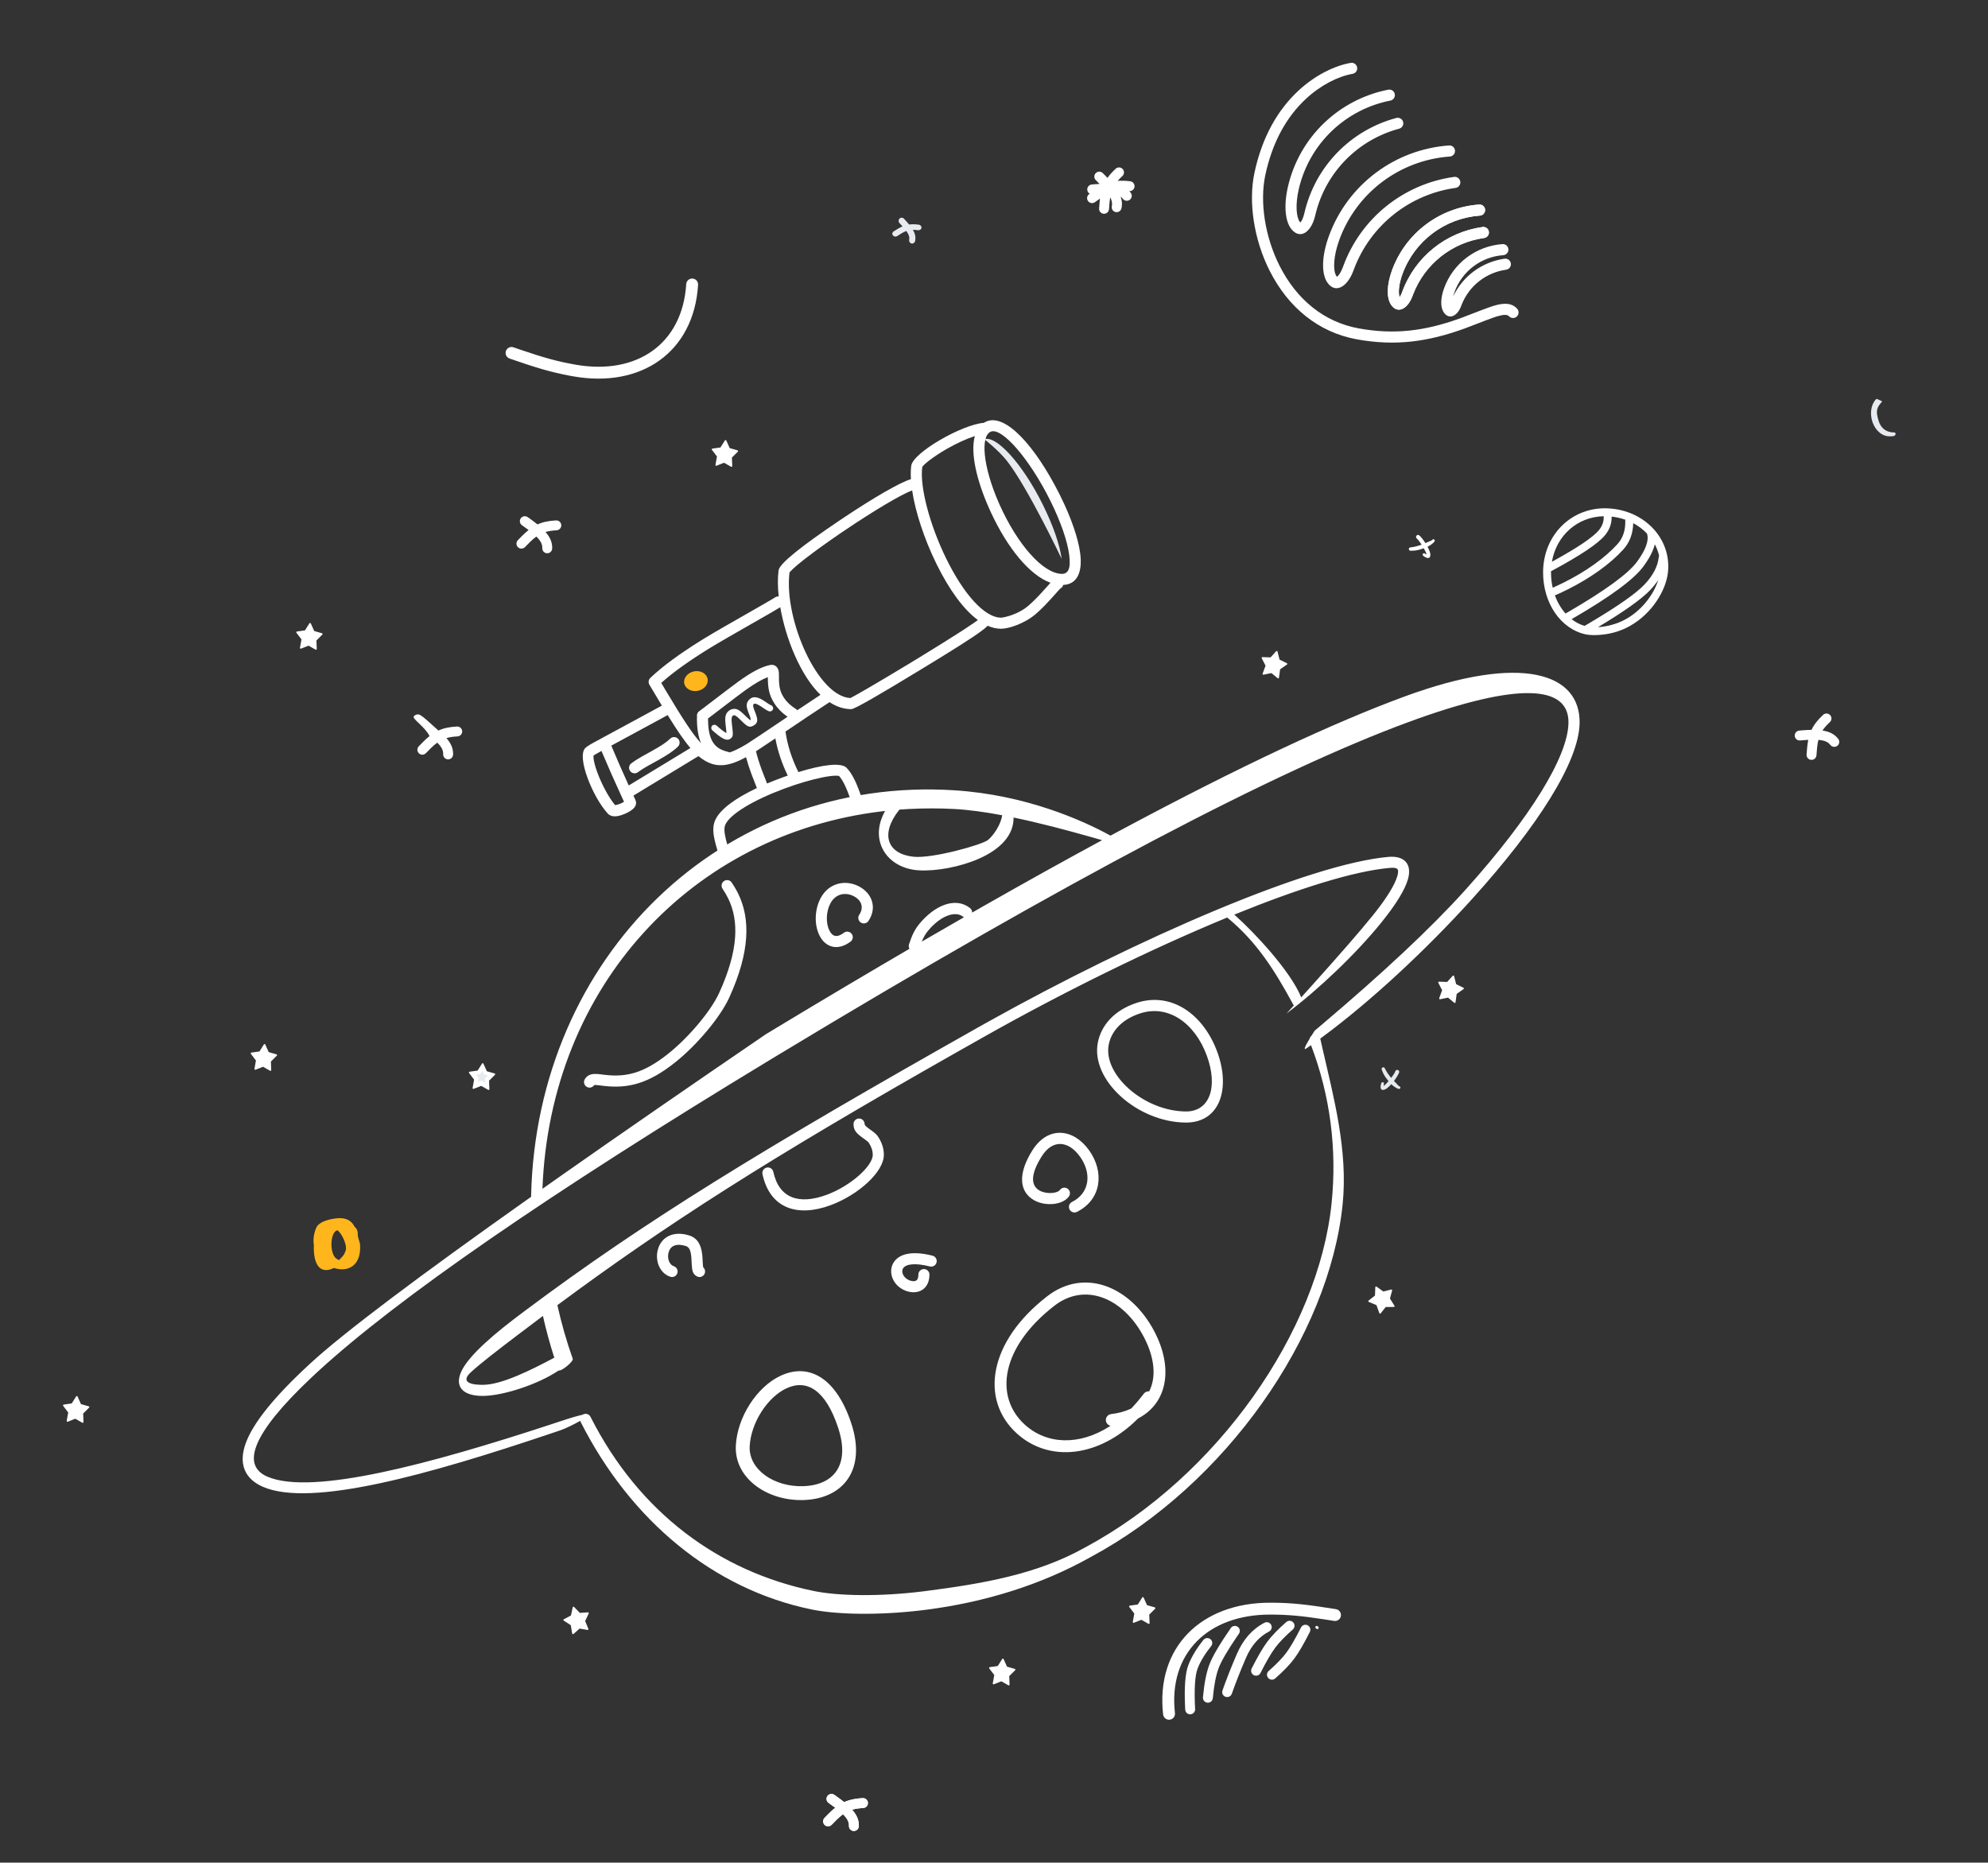 <svg width="524" height="491" viewBox="0 0 524 491" fill="none" xmlns="http://www.w3.org/2000/svg">
<rect x="0" y="0" width="524" height="491" fill="#333333" stroke="none"/>
<path fill-rule="evenodd" clip-rule="evenodd" d="M151.137 99.21L150.245 99.049C145.267 98.123 141.449 96.987 134.319 94.514C133.501 94.231 133.068 93.338 133.351 92.52C133.635 91.703 134.528 91.27 135.345 91.553L137.122 92.165C143.378 94.299 146.888 95.278 151.681 96.123C167.81 98.967 179.887 90.687 180.875 74.894C180.929 74.03 181.673 73.373 182.537 73.427C183.401 73.481 184.058 74.225 184.003 75.089C182.892 92.851 169.019 102.363 151.137 99.21Z" fill="white"/>
<path fill-rule="evenodd" clip-rule="evenodd" d="M191.439 116.123L192.339 118.123L194.391 118.712C194.502 118.744 194.566 118.86 194.534 118.97C194.524 119.005 194.506 119.036 194.481 119.061L192.922 120.613L193.009 122.846C193.014 122.961 192.924 123.058 192.809 123.063C192.77 123.064 192.731 123.055 192.697 123.035L190.933 122.03C190.877 121.999 190.811 121.994 190.752 122.018L188.865 122.767C188.757 122.81 188.636 122.758 188.593 122.65C188.579 122.614 188.575 122.574 188.582 122.536L188.979 120.337L187.652 118.583C187.582 118.491 187.6 118.36 187.692 118.291C187.72 118.269 187.754 118.255 187.789 118.25L189.903 117.953L191.072 116.098C191.134 116 191.263 115.971 191.36 116.032C191.395 116.054 191.423 116.086 191.439 116.123Z" fill="white"/>
<path fill-rule="evenodd" clip-rule="evenodd" d="M183.933 182.104C185.632 181.773 186.786 180.358 186.511 178.942C186.236 177.526 184.635 176.645 182.936 176.976C181.237 177.306 180.082 178.722 180.357 180.138C180.633 181.554 182.233 182.434 183.933 182.104Z" fill="#FFB61D"/>
<path fill-rule="evenodd" clip-rule="evenodd" d="M259.491 115.806C262.412 114.639 269.387 121.959 274.884 133.062C277.547 138.441 279.354 143.602 279.826 147.302C279.826 147.302 270.831 128.349 265.344 121.407C263.237 118.741 259.491 115.806 259.491 115.806Z" fill="#E7EAEE"/>
<path fill-rule="evenodd" clip-rule="evenodd" d="M260.859 134.346C257.324 126.498 255.763 119.306 256.946 114.951C254.808 115.631 252.134 116.852 249.48 118.375C245.952 120.398 243.153 122.661 243.087 123.152C242.405 128.285 245.023 138.272 249.372 147.175C254.024 156.698 259.558 162.815 263.843 162.815C264.253 162.815 265.427 162.573 266.603 162.162C268.277 161.577 269.845 160.725 271.129 159.61C271.768 159.055 272.429 158.428 273.12 157.728L273.952 156.868C274.442 156.349 274.949 155.79 275.739 154.905L276.84 153.676L276.887 153.624C271.376 151.61 265.611 144.511 261.299 135.305L260.859 134.346ZM240.188 122.766C240.642 119.342 253.463 111.94 259.314 111.461C259.559 111.308 259.821 111.175 260.1 111.063C265.167 109.039 272.888 117.712 279.081 129.915L279.505 130.762C282.301 136.408 284.208 141.856 284.728 145.93C285.349 150.8 283.939 154.028 280.242 154.194C280.143 154.577 279.892 154.898 279.56 155.092L279.503 155.121L279.359 155.265C279.214 155.414 279.043 155.599 278.78 155.892L276.962 157.92C276.303 158.647 275.835 159.14 275.202 159.782C274.462 160.532 273.748 161.21 273.048 161.818C270.216 164.278 266.03 165.74 263.843 165.74C262.683 165.74 261.51 165.471 260.334 164.956C259.079 166.265 255.215 168.814 248.176 173.153L242.84 176.418C232.306 182.831 225.277 186.934 224.398 186.934C222.407 186.934 220.482 186.291 218.659 185.097C218.642 185.108 218.625 185.12 218.607 185.131L217.863 185.61C215.271 187.29 211.127 190.084 207.284 192.676L207.283 192.677L207.043 192.838C207.541 196.39 208.672 199.952 210.442 203.526C216.724 201.583 221.7 200.927 223.136 202.388C224.636 203.914 225.973 206.678 227.24 210.732C227.481 211.503 227.051 212.323 226.28 212.564C225.509 212.805 224.689 212.376 224.448 211.605C223.352 208.099 222.234 205.739 221.176 204.573L221.133 204.527L221.095 204.529C220.895 204.488 220.594 204.468 220.212 204.475C219.369 204.491 218.217 204.64 216.841 204.913C214.01 205.473 210.433 206.517 206.88 207.827C198.758 210.823 192.49 214.536 191.201 217.349C190.824 218.172 190.873 219.377 191.323 221.222L191.407 221.555C191.475 221.816 191.546 222.075 191.638 222.403L192.166 224.273C192.188 224.354 192.21 224.438 192.237 224.543C192.44 225.325 191.971 226.124 191.189 226.327C190.407 226.53 189.609 226.06 189.406 225.278L189.146 224.332L188.713 222.806C188.664 222.625 188.619 222.458 188.575 222.289C187.89 219.646 187.78 217.794 188.542 216.131C189.833 213.311 193.873 210.389 199.499 207.732L198.275 204.572L197.973 203.773C197.51 202.526 196.97 200.837 196.64 199.603C192.245 201.972 189.184 202.368 186.118 200.698L185.879 200.564C185.272 200.213 184.688 199.808 184.099 199.315L166.956 209.727C167.115 210.071 167.276 210.417 167.439 210.766C168.208 212.415 166.851 213.583 164.77 214.492L164.546 214.588C162.757 215.328 161.143 215.498 160.183 214.444C156.196 210.068 151.976 199.602 154.246 197.208C154.682 196.748 155.833 196.064 158.01 194.922L158.183 194.832C158.227 194.801 158.274 194.773 158.322 194.746L174.347 186.064C174.384 186.044 174.421 186.026 174.459 186.01C173.469 184.373 172.384 182.551 171.185 180.518C171.002 180.223 170.935 179.879 170.981 179.547C171.01 179.336 171.085 179.131 171.206 178.947C171.272 178.846 171.352 178.752 171.444 178.668C174.738 175.544 179.228 172.286 184.859 168.778L185.542 168.355C187.979 166.852 192.922 164.033 197.122 161.638C200.379 159.78 203.189 158.177 204.035 157.642L204.24 157.506C204.546 157.282 204.91 157.195 205.26 157.232C204.981 154.695 204.957 152.337 205.223 150.337C205.468 148.497 211.599 143.733 221.066 137.35L222.422 136.441C230.357 131.155 237.201 127.162 240.101 126.313C240.023 125.003 240.049 123.81 240.188 122.766ZM240.422 129.279C237.58 130.317 230.465 134.541 222.702 139.775L221.458 140.619C217.964 143.003 214.737 145.327 212.299 147.221L211.621 147.753C210.534 148.615 209.653 149.358 209.015 149.954C208.695 150.252 208.442 150.508 208.264 150.712L208.14 150.858C208.112 150.887 208.105 150.876 208.115 150.784L208.123 150.722C208.12 150.746 208.117 150.766 208.115 150.784L208.077 151.098C206.67 163.442 215.596 183.601 224.14 184.003L224.341 184.007C224.357 184.008 224.377 184.009 224.398 184.009L224.341 184.007C224.179 183.999 224.243 183.953 224.268 183.939L224.531 183.803C224.726 183.701 224.956 183.577 225.222 183.431L226.439 182.75C226.904 182.486 227.424 182.189 227.991 181.861L229.443 181.018C232.214 179.4 235.672 177.34 239.199 175.206L242.554 173.166C246.633 170.674 250.319 168.376 253.089 166.591L254.516 165.664C255.4 165.084 256.147 164.582 256.744 164.167L256.96 164.015C257.277 163.792 257.541 163.599 257.751 163.439C253.983 160.674 250.274 155.568 246.98 148.94L246.743 148.459C243.569 141.961 241.274 134.925 240.422 129.279ZM205.663 160.068C204.608 160.732 201.494 162.51 198.03 164.488C193.925 166.832 189.328 169.457 187.077 170.845C181.761 174.122 177.474 177.161 174.291 180.021L175.345 181.8C179.958 189.539 182.629 193.612 184.778 195.913C184.064 194.22 183.694 192.071 183.694 189.376C183.694 189.252 183.71 189.132 183.739 189.017C183.597 188.456 183.797 187.841 184.291 187.478L185.287 186.737C185.885 186.286 186.868 185.534 187.986 184.68L187.987 184.679C190.433 182.81 193.524 180.448 194.626 179.658C198.095 177.173 200.652 175.779 202.98 175.295C204.092 175.064 204.956 175.722 205.206 176.741L205.247 176.926C205.306 177.229 205.316 177.528 205.315 178.179L205.314 178.385C205.302 180.819 205.543 182.224 206.574 183.846C207.28 184.957 208.316 185.97 209.76 186.877C209.911 186.972 210.039 187.09 210.142 187.224C212.472 185.659 214.654 184.204 216.264 183.16C213.727 180.705 211.442 177.149 209.515 172.79C207.721 168.73 206.39 164.255 205.663 160.068ZM281.826 146.301C281.354 142.6 279.547 137.44 276.884 132.06C271.387 120.958 264.106 112.613 261.185 113.78C258.362 114.908 259.099 122.939 263.159 132.314L263.526 133.144C268.176 143.47 274.824 151.107 279.793 151.273C281.582 151.332 282.281 149.871 281.826 146.301ZM175.97 188.483C178.508 192.585 180.362 195.296 181.977 197.181L165.725 207.052C164.06 203.402 162.571 200.005 161.126 196.554L175.741 188.636C175.824 188.592 175.9 188.54 175.97 188.483ZM207.636 204.449C206.059 201.187 204.97 197.916 204.371 194.639C202.271 196.052 200.444 197.275 199.269 198.039C199.47 199.048 200.218 201.443 200.862 203.146L202.063 206.236L202.177 206.538C203.357 206.04 204.59 205.554 205.867 205.083L206.712 204.775C207.022 204.664 207.33 204.555 207.636 204.449ZM207.584 188.945C206.086 187.906 204.937 186.725 204.105 185.415C202.758 183.295 202.404 181.485 202.389 178.75L202.388 178.505L202.181 178.582C200.698 179.158 198.928 180.199 196.705 181.77L196.33 182.036C195.271 182.795 192.259 185.097 189.828 186.954L189.827 186.955C188.476 187.987 187.305 188.882 186.75 189.298L186.62 189.394C186.623 194.261 187.837 196.493 190.096 197.577L190.277 197.66C190.815 197.898 191.2 198.018 192.297 198.318C192.319 198.324 192.341 198.331 192.362 198.338C193.501 197.955 194.807 197.315 196.366 196.401L196.947 196.052C198.235 195.249 201.692 192.918 205.494 190.354C206.183 189.889 206.883 189.417 207.584 188.945ZM158.541 197.953L158.765 198.487C160.319 202.171 161.933 205.818 163.765 209.797L164.478 211.34C164.244 211.497 163.937 211.664 163.599 211.811C163.114 212.023 162.622 212.172 162.252 212.222L162.134 212.233L161.956 212.02C160.571 210.315 158.964 207.419 157.803 204.538C157.184 203.004 156.744 201.597 156.545 200.516C156.464 200.076 156.427 199.706 156.43 199.425L156.439 199.24C156.442 199.195 156.442 199.172 156.431 199.168L156.474 199.139C156.722 198.968 157.353 198.599 158.292 198.089L158.541 197.953ZM178.718 194.731C178.152 194.154 177.226 194.145 176.65 194.711C175.635 195.706 174.214 196.633 171.731 198.011L169.204 199.413C168.537 199.793 167.99 200.121 167.495 200.443C167.082 200.711 166.712 200.97 166.38 201.227C165.74 201.72 165.623 202.639 166.117 203.278C166.611 203.918 167.529 204.035 168.168 203.541C168.432 203.337 168.737 203.124 169.087 202.897C169.41 202.687 169.765 202.47 170.177 202.23L170.982 201.769L173.549 200.347C176.014 198.963 177.5 197.974 178.698 196.799C179.275 196.234 179.284 195.308 178.718 194.731Z" fill="white"/>
<path fill-rule="evenodd" clip-rule="evenodd" d="M416.355 190.639C416.156 200.808 405.395 217.735 388.096 236.889C375.565 250.764 360.984 264.176 348.758 273.213L347.997 273.771L348.502 276.017C351.475 289.047 355.356 303.212 353.89 317.497C350.331 352.167 323.212 391.283 287.375 410.501C274.305 417.834 259.448 422.356 244.208 424.324L242.755 424.503C231.392 425.842 220.518 425.62 213.873 424.25C188.08 418.932 166.243 400.902 153.041 374.807C152.997 374.72 152.962 374.63 152.937 374.538C151.199 375.53 148.86 376.638 147.792 377L144.866 377.989C113.334 388.595 82.073 397.468 69.303 391.93C64.441 389.822 62.779 385.767 64.813 380.32C66.788 375.026 72.267 368.205 81.458 359.716L81.963 359.251C90.673 351.267 110.015 336.678 139.989 315.483L139.996 315.094C141.459 252.292 190.241 204.416 251.559 208.325C270.314 209.52 285.25 216.185 292.71 220.278L295.991 218.517C326.761 202.064 351.45 190.499 370.287 183.577C401.266 172.193 416.586 177.515 416.355 190.639ZM371.296 190.323C336.656 203.052 281.912 231.681 205.691 277.732L203.374 279.133C144.023 315.062 104.722 342.357 83.94 361.407L82.916 362.353L81.945 363.264C66.345 378.003 63.58 386.26 70.467 389.246C82.256 394.359 113.914 385.74 144.918 375.571L147.792 374.623C150.557 373.707 152.391 373.181 153.526 372.938C153.575 372.903 153.629 372.871 153.686 372.842C154.074 372.646 154.508 372.639 154.883 372.786C154.964 372.802 155.017 372.827 155.045 372.862C155.297 372.999 155.512 373.211 155.651 373.487C168.468 398.819 189.587 414.256 214.464 419.385C220.922 420.716 231.816 420.911 243.153 419.509L243.834 419.423C258.723 417.5 273.224 415.086 285.968 407.937C320.988 389.156 347.522 350.885 350.98 317.198C352.458 302.801 350.572 288.669 345.558 275.516C345.144 275.805 344.733 276.089 344.326 276.367C343.556 276.892 343.844 276.041 345.188 273.816C345.259 273.526 345.42 273.261 345.65 273.063L346.064 272.407C346.209 272.178 346.361 271.941 346.521 271.693L348.255 270.231C364.594 256.411 377.151 244.644 385.925 234.928L386.927 233.813C403.161 215.646 413.253 199.598 413.419 190.585C413.602 180.697 400.556 179.57 371.296 190.323ZM224.418 375.303C228.342 387.298 222.405 395.013 211.954 395.412C202.297 395.78 193.503 389.695 193.951 381.048C194.339 373.575 199.456 365.585 205.756 362.652C213.375 359.103 220.525 363.408 224.418 375.303ZM207.299 365.966C202.258 368.314 197.922 375.084 197.603 381.237C197.286 387.366 204.06 392.053 211.814 391.758C219.921 391.448 224.083 386.04 220.942 376.44C217.672 366.445 212.699 363.452 207.299 365.966ZM304.211 350.861C309.219 360.323 307.908 369.619 300.208 373.785L299.992 373.899L299.881 374.011C289.555 384.235 276.655 385.476 268.244 378.065L267.955 377.806C258.266 368.929 260.574 353.68 275.993 341.725C285.915 334.032 298.036 339.191 304.211 350.861ZM277.913 344.202C263.915 355.055 261.948 368.052 270.072 375.494C275.899 380.832 284.509 381.127 292.55 375.947L292.707 375.842L292.648 375.83C292.092 375.683 291.645 375.234 291.518 374.648L291.493 374.499C291.391 373.64 292.006 372.86 292.865 372.759C294.831 372.525 296.537 372.051 297.984 371.372L298.182 371.275L298.421 371.027C299.365 370.034 300.286 368.954 301.179 367.785L301.476 367.392C301.811 366.943 302.34 366.725 302.86 366.767L302.9 366.771L302.921 366.732C304.798 363.021 304.354 357.993 301.605 352.642L301.441 352.327C296.071 342.179 286.033 337.906 277.913 344.202ZM371.123 231.726C370.317 234.588 367.866 238.515 364.108 243.166C357.557 251.273 347.716 260.709 339.114 267.162L341.022 265.063C341.003 265.046 340.987 265.024 340.974 264.999L340.315 263.789C336.011 255.932 331.215 248.182 323.465 241.864C303.404 250.135 280.401 261.441 259.445 273.263L252.575 277.146C201.99 305.801 175.376 322.956 146.916 344.046C147.991 348.883 149.344 353.604 150.965 358.178C151.22 358.896 147.896 361.582 147.287 361.25C141.61 365.054 132.72 367.817 127.658 367.961C122.725 368.101 119.875 366.104 121.344 362.123C122.572 358.792 127.198 354.041 135.524 347.675L136.473 346.955L138.392 345.513C169.727 322.053 200.748 303.016 258.007 270.715L260.404 269.371C299.676 247.449 345.153 227.7 365.983 225.878C370.265 225.503 372.207 227.872 371.123 231.726ZM143.106 346.884L136.541 351.838C130.684 356.279 126.461 359.563 124.181 361.67L124.013 361.826C121.229 364.437 124.38 365.127 127.575 365.037C132.415 364.9 139.828 361.23 146.103 357.89C144.944 354.297 143.943 350.624 143.106 346.884ZM245.799 331.002C246.582 331.2 247.056 331.996 246.857 332.779C246.658 333.562 245.863 334.036 245.08 333.837C241.146 332.838 238.823 333.222 238.069 334.281C237.569 334.984 237.846 336.182 238.781 336.947C239.512 337.545 240.485 337.83 241.154 337.685C241.736 337.558 242.063 337.109 242.063 335.986C242.063 335.178 242.717 334.523 243.525 334.523C244.333 334.523 244.988 335.178 244.988 335.986C244.988 338.428 243.766 340.11 241.777 340.543C240.177 340.891 238.314 340.344 236.929 339.211C234.884 337.538 234.216 334.65 235.685 332.585C237.296 330.321 240.826 329.739 245.799 331.002ZM181.548 325.632C183.804 326.308 184.775 328.04 185.081 330.638L185.112 330.92L185.149 331.348C185.154 331.419 185.159 331.492 185.164 331.57L185.241 333.055L185.264 333.389C185.276 333.537 185.289 333.657 185.304 333.764L185.343 333.987L185.367 334.086L185.408 334.122C185.859 334.564 185.979 335.257 185.687 335.829L185.612 335.959C185.174 336.638 184.269 336.833 183.59 336.395C182.656 335.793 182.444 335.173 182.331 333.393L182.238 331.652C182.227 331.495 182.215 331.359 182.2 331.205C182.034 329.501 181.619 328.707 180.708 328.434C178.153 327.669 176.687 328.45 176.223 330.158C175.809 331.68 176.407 333.279 177.456 333.723L177.721 333.822C178.406 334.115 178.769 334.886 178.538 335.611C178.293 336.38 177.47 336.805 176.7 336.56C173.915 335.672 172.592 332.363 173.4 329.39C174.302 326.073 177.439 324.401 181.548 325.632ZM287.076 303.235C291.127 308.929 290.374 316.175 283.875 319.453C283.154 319.817 282.274 319.528 281.91 318.806C281.546 318.085 281.836 317.205 282.557 316.842C287.262 314.468 287.799 309.299 284.692 304.93C281.674 300.686 277.472 300.22 274.584 304.805C271.523 309.667 271.746 312.52 273.95 313.805C275.699 314.826 278.517 314.611 279.291 313.777L279.366 313.686C279.835 313.028 280.748 312.874 281.406 313.342C282.064 313.811 282.218 314.724 281.749 315.382C280.123 317.666 275.483 318.086 272.476 316.333C268.626 314.088 268.258 309.362 272.109 303.246C276.232 296.698 282.958 297.445 287.076 303.235ZM226.432 294.847C227.193 294.847 227.817 295.428 227.888 296.169L227.895 296.31C227.895 296.568 228.134 296.855 228.993 297.485L229.805 298.068C230.69 298.713 231.117 299.114 231.521 299.752C232.443 301.21 232.966 302.695 232.966 304.44C232.966 308.911 226.25 314.991 218.92 317.697C210.132 320.94 202.933 318.535 200.974 309.518C200.802 308.728 201.303 307.949 202.093 307.778C202.882 307.606 203.661 308.107 203.833 308.897C205.353 315.894 210.602 317.648 217.907 314.952C224.214 312.624 230.04 307.35 230.04 304.44C230.04 303.315 229.698 302.343 229.048 301.315L228.96 301.192C228.811 301.004 228.578 300.8 228.159 300.489L227.194 299.794C225.591 298.612 224.97 297.814 224.97 296.31C224.97 295.502 225.624 294.847 226.432 294.847ZM233.298 213.775L232.375 213.879C182.462 219.882 145.019 259.803 142.977 313.374L148.332 309.606C163.704 298.816 181.546 286.491 201.859 272.63L205.817 270.238C217.634 263.109 228.933 256.4 239.718 250.106C239.521 249.761 239.466 249.337 239.6 248.93C240.354 246.628 241.051 245.081 242.328 243.532C246.324 238.684 251.799 236.316 255.678 239.36C256.06 239.659 256.253 240.111 256.237 240.562L259.683 238.596C270.534 232.419 280.802 226.714 290.492 221.473L286.707 220.397C281.094 218.817 274.111 216.943 267.155 215.501C267.219 220.129 263.754 223.825 257.998 226.368C253.104 228.529 246.728 229.692 242.194 229.421C233.712 228.916 228.938 221.476 233.298 213.775ZM320.854 277.297C324.433 287.076 321.48 295.969 312.542 295.911C299.808 295.828 287.373 284.709 289.384 274.748C290.28 270.305 293.621 266.374 299.43 264.412C308.707 261.279 317.21 267.342 320.854 277.297ZM300.366 267.184C295.565 268.805 292.945 271.888 292.251 275.327C290.655 283.233 301.482 292.913 312.561 292.986C318.908 293.027 321.09 286.455 318.106 278.302C314.949 269.676 307.89 264.643 300.366 267.184ZM192.811 232.557L192.915 232.708L193.619 233.827C193.964 234.396 194.273 234.953 194.567 235.555C197.806 242.178 197.722 250.861 192.24 262.914C189.757 268.374 183.43 275.712 177.904 280.091C170.85 285.683 165.582 286.953 159.295 286.262L157.429 286.043L157.202 286.022C157.077 286.013 156.997 286.013 156.91 286.015L156.782 286.021C156.685 286.025 156.651 286.02 156.645 286.008V285.998L156.598 286.074C156.174 286.682 155.35 286.882 154.688 286.514C153.982 286.121 153.728 285.231 154.121 284.525C154.646 283.579 155.525 283.152 156.643 283.099C156.94 283.085 157.253 283.095 157.626 283.126L158.062 283.168L159.269 283.315C164.996 284.009 169.552 282.978 176.087 277.799C181.277 273.685 187.309 266.69 189.577 261.703C194.708 250.424 194.783 242.654 191.939 236.84C191.749 236.453 191.552 236.085 191.338 235.715L191.032 235.204L190.418 234.234C189.989 233.549 190.196 232.647 190.88 232.218C191.522 231.815 192.355 231.972 192.811 232.557ZM366.238 228.792C356.887 229.61 342.229 234.229 325.33 241.1L325.824 241.537C330.527 245.756 340.016 255.762 342.986 262.899L345.944 259.618C353.244 251.499 358.54 245.402 361.832 241.327L362.499 240.492C365.646 236.498 367.68 233.161 368.307 230.934L368.396 230.596C368.786 228.989 368.334 228.608 366.238 228.792ZM226.182 233.543C229.822 235.303 231.3 239.221 228.905 242.774C228.453 243.444 227.544 243.621 226.874 243.169C226.204 242.718 226.027 241.809 226.479 241.139C227.796 239.185 227.053 237.214 224.908 236.177C222.65 235.085 220.175 235.713 218.898 238.097C217.721 240.293 217.64 243.267 218.58 245.215C219.405 246.925 220.605 247.253 222.437 245.874C223.083 245.388 224 245.517 224.485 246.163C224.971 246.808 224.842 247.725 224.197 248.211C220.858 250.724 217.554 249.822 215.945 246.486C214.596 243.69 214.704 239.731 216.319 236.715C218.38 232.869 222.581 231.803 226.182 233.543ZM244.585 245.393C243.903 246.22 243.416 247.093 242.964 248.213C246.733 246.024 250.438 243.884 254.08 241.796L253.974 241.734L253.872 241.661C251.639 239.908 247.702 241.611 244.585 245.393ZM238.347 213.328L237.068 213.418L236.982 213.526C231.926 219.916 233.873 225.102 240.779 225.839C245.738 226.368 258.903 222.688 260.448 221.397C261.952 220.139 263.854 217.247 264.147 214.903C259.679 214.063 255.308 213.446 251.409 213.246C247.425 213.043 243.496 213.047 239.633 213.252L238.347 213.328Z" fill="white"/>
<path fill-rule="evenodd" clip-rule="evenodd" d="M423.899 134.011C414.3 133.52 406.807 140.98 406.729 150.74C406.664 158.918 411.355 165.861 418.077 167.247C419.848 167.612 424.956 167.612 429.387 165.126L429.754 164.924C435.341 161.761 439.141 155.743 439.649 150.792C440.55 142.015 433.498 134.502 423.899 134.011ZM408.819 150.757C408.819 150.694 408.82 150.631 408.821 150.568C408.881 150.549 408.94 150.524 408.997 150.493C416.523 146.439 421.169 143.349 423.024 141.118C424.249 139.645 424.846 137.984 424.798 136.179C426.062 136.319 427.266 136.596 428.396 136.993C428.389 137.047 428.386 137.103 428.388 137.159C428.48 139.757 427.788 141.833 426.315 143.45C424.624 145.308 422.574 147.077 420.243 148.744C417.752 150.527 415.077 152.101 412.401 153.449C411.777 153.764 411.183 154.05 410.626 154.309L409.818 154.675C409.702 154.726 409.595 154.773 409.496 154.816L409.256 154.917C408.96 153.6 408.807 152.204 408.819 150.757ZM409.843 156.937C410.505 158.772 411.463 160.398 412.65 161.722L413.274 161.363C423.096 155.677 429.193 151.21 431.5 148.059C433.834 144.873 434.665 142.427 434.143 140.763C434.131 140.724 434.121 140.685 434.114 140.645C433.086 139.566 431.862 138.639 430.483 137.906C430.424 140.668 429.551 143 427.861 144.857C426.062 146.833 423.902 148.695 421.459 150.444C418.873 152.295 416.107 153.922 413.341 155.315C412.535 155.722 411.775 156.084 411.077 156.401L410.262 156.762L409.843 156.937ZM417.665 164.99C416.431 164.621 415.282 164.016 414.247 163.214C424.358 157.367 430.649 152.759 433.186 149.294C434.76 147.144 435.767 145.211 436.176 143.486C436.684 144.436 437.069 145.449 437.316 146.506C437.263 146.614 437.228 146.733 437.215 146.859C436.96 149.302 435.701 151.726 433.399 154.141C431.19 156.458 426.422 159.801 419.137 164.124L417.665 164.99ZM421.197 165.328C423.44 165.186 426.183 164.528 428.399 163.285C432.522 161.074 435.832 156.911 437.082 152.899C436.478 153.805 435.754 154.699 434.912 155.583C432.643 157.962 428.083 161.197 421.197 165.328ZM409.426 147.881L409.055 148.083C410.241 141.179 415.757 136.224 422.703 136.081C422.777 137.438 422.355 138.655 421.418 139.782C419.902 141.605 415.881 144.333 409.426 147.881Z" fill="white"/>
<path fill-rule="evenodd" clip-rule="evenodd" d="M499.325 113.99C499.521 114.012 499.656 114.189 499.634 114.382C499.633 114.667 499.45 114.822 499.203 114.922C498.981 115.011 498.626 114.977 498.419 115.005C496.156 115.179 494.378 113.515 493.596 111.369C492.844 109.307 493.044 106.842 494.408 105.322C494.565 105.143 494.837 105.125 495.017 105.282C495.196 105.439 496.214 105.712 496.057 105.891C494.932 107.204 494.17 108.001 495.232 111.118C496.293 114.235 499.18 113.973 499.325 113.99Z" fill="#E7EAEE"/>
<path fill-rule="evenodd" clip-rule="evenodd" d="M139.07 136.308C138.475 135.899 137.662 136.05 137.254 136.645C136.846 137.24 136.997 138.053 137.591 138.461C138.245 138.909 138.822 139.323 139.331 139.708C138.783 140.145 138.235 140.645 137.665 141.214L136.51 142.387C136.002 142.9 136.006 143.727 136.518 144.234C137.03 144.742 137.857 144.738 138.365 144.226L139.751 142.825C140.315 142.276 140.843 141.817 141.375 141.435C142.556 142.606 142.915 143.464 142.935 144.318V144.536L142.941 144.67C143.008 145.329 143.564 145.842 144.241 145.842C144.962 145.842 145.547 145.258 145.547 144.536L145.546 144.28C145.522 142.949 145.053 141.684 143.789 140.238C144.624 139.989 145.564 139.85 146.705 139.79C147.425 139.753 147.979 139.138 147.941 138.418C147.904 137.698 147.289 137.144 146.569 137.182C144.588 137.285 143.049 137.616 141.678 138.243C141.105 137.775 140.456 137.284 139.724 136.764L139.07 136.308Z" fill="white"/>
<path fill-rule="evenodd" clip-rule="evenodd" d="M334.757 422.477L335.663 422.481C340.727 422.528 344.683 422.984 352.135 424.18C352.99 424.318 353.571 425.122 353.434 425.976C353.297 426.831 352.493 427.412 351.638 427.275L349.196 426.891C343.03 425.944 339.477 425.611 334.757 425.611C318.379 425.611 307.924 435.863 309.693 451.588C309.79 452.448 309.171 453.223 308.311 453.32C307.451 453.417 306.675 452.798 306.578 451.938C304.588 434.253 316.599 422.477 334.757 422.477ZM347.441 428.804L347.289 428.67C347.141 428.543 346.914 428.561 346.79 428.709C346.66 428.858 346.68 429.081 346.827 429.208L346.985 429.342C347.133 429.469 347.355 429.452 347.484 429.303C347.609 429.155 347.594 428.931 347.441 428.804ZM319.042 432.082C318.48 431.63 317.658 431.72 317.206 432.282C315.382 434.552 314.052 436.764 313.223 438.923C312.416 441.023 312.141 444.552 312.35 449.598L312.401 450.663C312.439 451.383 313.053 451.937 313.774 451.899C314.494 451.861 315.047 451.246 315.009 450.526C314.732 445.255 314.968 441.664 315.661 439.86C316.387 437.971 317.578 435.988 319.242 433.918C319.694 433.356 319.605 432.534 319.042 432.082ZM333.295 427.761C333.936 427.429 334.724 427.68 335.056 428.32C335.387 428.961 335.137 429.749 334.497 430.08C331.844 431.455 329.818 433.758 328.406 437.042C326.891 440.567 325.651 443.712 324.687 446.476C324.449 447.157 323.704 447.517 323.023 447.279C322.342 447.041 321.983 446.297 322.221 445.616C323.207 442.789 324.469 439.588 326.007 436.011C327.648 432.193 330.082 429.426 333.295 427.761ZM340.888 427.693C340.412 427.15 339.587 427.096 339.045 427.571C336.865 429.481 335.19 431.218 334.018 432.793C332.854 434.357 331.491 436.696 329.914 439.826C329.589 440.47 329.848 441.255 330.492 441.58C331.136 441.905 331.922 441.646 332.246 441.001C333.762 437.995 335.056 435.774 336.113 434.352C337.162 432.943 338.714 431.333 340.766 429.535C341.309 429.06 341.363 428.235 340.888 427.693ZM336.119 442.441C335.577 442.916 334.752 442.862 334.277 442.319C333.801 441.777 333.856 440.952 334.398 440.476C336.45 438.679 338.002 437.069 339.051 435.659C340.108 434.238 341.403 432.017 342.918 429.01C343.243 428.366 344.028 428.107 344.672 428.432C345.316 428.757 345.575 429.542 345.25 430.186C343.673 433.315 342.31 435.655 341.146 437.219C339.974 438.794 338.299 440.531 336.119 442.441ZM326.232 428.826C325.638 428.416 324.825 428.565 324.415 429.159C321.495 433.387 319.631 436.546 318.806 438.692C317.979 440.846 317.408 443.749 317.076 447.418C317.011 448.136 317.541 448.771 318.259 448.836C318.977 448.901 319.612 448.371 319.677 447.653C319.989 444.204 320.517 441.524 321.245 439.629C321.923 437.862 323.505 435.137 325.978 431.499L326.564 430.643C326.974 430.049 326.825 429.236 326.232 428.826Z" fill="white"/>
<path fill-rule="evenodd" clip-rule="evenodd" d="M301.439 421.123L302.339 423.123L304.391 423.712C304.502 423.744 304.566 423.86 304.534 423.97C304.524 424.005 304.506 424.036 304.481 424.061L302.922 425.613L303.009 427.846C303.014 427.961 302.924 428.058 302.809 428.063C302.77 428.064 302.731 428.055 302.697 428.035L300.933 427.03C300.877 426.999 300.811 426.994 300.752 427.018L298.865 427.767C298.757 427.81 298.636 427.758 298.593 427.65C298.579 427.614 298.575 427.574 298.582 427.536L298.979 425.337L297.652 423.583C297.582 423.491 297.6 423.36 297.692 423.291C297.72 423.269 297.754 423.255 297.789 423.25L299.903 422.953L301.072 421.098C301.134 421 301.263 420.971 301.36 421.032C301.395 421.054 301.423 421.086 301.439 421.123Z" fill="white"/>
<path fill-rule="evenodd" clip-rule="evenodd" d="M374.11 141.139C374.59 141.565 375.19 142.333 375.72 143.165L376.402 142.862L377.208 142.517C377.37 142.443 377.474 142.385 377.506 142.338C377.599 142.165 377.813 142.099 377.988 142.191C378.158 142.283 378.227 142.497 378.134 142.67C378.07 142.834 377.618 143.348 376.777 143.852C376.625 143.943 376.456 144.028 376.276 144.11C376.586 144.69 376.829 145.251 376.944 145.7C377.116 146.362 376.978 146.832 376.751 146.997C376.528 147.16 375.969 147.19 375.118 146.484C374.961 146.365 374.937 146.142 375.056 145.987C375.174 145.833 375.396 145.804 375.553 145.923C375.715 146.043 375.878 146.11 376.01 146.159L375.946 145.906C375.921 145.815 375.89 145.721 375.846 145.628C375.694 145.295 375.5 144.914 375.282 144.523C374.616 144.774 373.859 145.002 373.041 145.112C372.643 145.165 372.236 145.176 371.814 145.172C371.571 145.188 371.361 145.004 371.345 144.761C371.329 144.518 371.513 144.308 371.756 144.292C372.74 144.197 373.65 143.948 374.453 143.669L374.716 143.574C374.282 142.895 373.816 142.278 373.417 141.93C373.201 141.738 373.179 141.406 373.368 141.187C373.562 140.969 373.894 140.947 374.11 141.139Z" fill="white"/>
<path fill-rule="evenodd" clip-rule="evenodd" d="M82.736 328.203C82.506 326.829 82.663 325.29 83.354 323.647C83.667 322.903 84.491 322.297 85.522 321.89C86.727 321.414 88.202 321.178 89.131 321.117C91.396 320.971 92.765 321.919 93.463 323.391C94.111 323.882 94.356 324.666 94.308 325.595C94.288 326.036 94.87 327.634 94.89 327.939C95.345 333.857 91.513 335.395 88.01 334.236C86.679 334.912 85.396 335.024 84.43 334.306C83.563 333.665 82.898 332.312 82.745 329.927C82.705 329.312 82.702 328.738 82.736 328.203ZM88.949 324.306C86.939 324.701 86.855 330.503 88.61 331.74C88.85 331.907 89.083 332.055 89.31 332.176C90.158 331.411 90.791 330.793 91.15 329.528C91.509 328.262 90.196 325.21 88.949 324.306Z" fill="#FFB61D"/>
<path fill-rule="evenodd" clip-rule="evenodd" d="M219.898 473.116C219.303 472.708 218.49 472.859 218.082 473.454C217.674 474.048 217.825 474.861 218.419 475.269C219.072 475.718 219.65 476.132 220.159 476.517C219.61 476.953 219.062 477.454 218.493 478.023L217.338 479.196C216.83 479.708 216.834 480.535 217.346 481.043C217.858 481.551 218.685 481.547 219.193 481.035L220.579 479.634C221.143 479.085 221.671 478.626 222.203 478.244C223.384 479.414 223.743 480.273 223.762 481.126V481.345L223.769 481.479C223.836 482.137 224.392 482.651 225.068 482.651C225.79 482.651 226.374 482.066 226.374 481.345V481.088C226.35 479.758 225.88 478.492 224.616 477.046C225.451 476.798 226.392 476.658 227.533 476.599C228.253 476.561 228.807 475.947 228.769 475.227C228.731 474.506 228.117 473.953 227.397 473.991C225.416 474.094 223.877 474.424 222.505 475.051C221.933 474.583 221.284 474.092 220.551 473.572L219.898 473.116Z" fill="white"/>
<path fill-rule="evenodd" clip-rule="evenodd" d="M219.898 473.116C219.303 472.708 218.49 472.859 218.082 473.454C217.674 474.048 217.825 474.861 218.419 475.269C219.072 475.718 219.65 476.132 220.159 476.517C219.61 476.953 219.062 477.454 218.493 478.023L217.338 479.196C216.83 479.708 216.834 480.535 217.346 481.043C217.858 481.551 218.685 481.547 219.193 481.035L220.579 479.634C221.143 479.085 221.671 478.626 222.203 478.244C223.384 479.414 223.743 480.273 223.762 481.126V481.345L223.769 481.479C223.836 482.137 224.392 482.651 225.068 482.651C225.79 482.651 226.374 482.066 226.374 481.345V481.088C226.35 479.758 225.88 478.492 224.616 477.046C225.451 476.798 226.392 476.658 227.533 476.599C228.253 476.561 228.807 475.947 228.769 475.227C228.731 474.506 228.117 473.953 227.397 473.991C225.416 474.094 223.877 474.424 222.505 475.051C221.933 474.583 221.284 474.092 220.551 473.572L219.898 473.116Z" fill="white"/>
<path fill-rule="evenodd" clip-rule="evenodd" d="M264.532 437.338L265.431 439.338L267.483 439.927C267.594 439.959 267.658 440.074 267.626 440.185C267.616 440.219 267.598 440.251 267.573 440.276L266.014 441.827L266.101 444.06C266.106 444.176 266.016 444.273 265.901 444.277C265.862 444.279 265.823 444.27 265.789 444.25L264.025 443.245C263.969 443.214 263.903 443.209 263.844 443.233L261.957 443.982C261.85 444.025 261.728 443.972 261.685 443.865C261.671 443.829 261.667 443.789 261.674 443.751L262.071 441.552L260.744 439.798C260.674 439.706 260.692 439.575 260.784 439.505C260.813 439.484 260.846 439.47 260.881 439.465L262.995 439.168L264.164 437.312C264.226 437.215 264.355 437.186 264.452 437.247C264.487 437.269 264.515 437.301 264.532 437.338Z" fill="white"/>
<path fill-rule="evenodd" clip-rule="evenodd" d="M151.311 423.595L152.841 425.166L154.97 425.018C155.085 425.01 155.185 425.097 155.193 425.212C155.196 425.247 155.189 425.283 155.174 425.315L154.24 427.306L155.086 429.375C155.13 429.482 155.078 429.604 154.972 429.647C154.935 429.662 154.896 429.667 154.857 429.66L152.856 429.319C152.793 429.309 152.729 429.327 152.682 429.369L151.164 430.719C151.078 430.796 150.946 430.788 150.869 430.702C150.844 430.673 150.826 430.637 150.82 430.598L150.441 428.396L148.594 427.202C148.497 427.139 148.469 427.01 148.531 426.913C148.551 426.883 148.577 426.859 148.609 426.842L150.493 425.84L150.958 423.696C150.982 423.584 151.093 423.512 151.206 423.536C151.246 423.545 151.283 423.565 151.311 423.595Z" fill="white"/>
<path fill-rule="evenodd" clip-rule="evenodd" d="M127.424 280.381L128.324 282.381L130.376 282.97C130.487 283.002 130.551 283.117 130.519 283.228C130.509 283.262 130.491 283.294 130.466 283.319L128.907 284.87L128.994 287.103C128.999 287.219 128.909 287.316 128.794 287.32C128.755 287.322 128.716 287.312 128.682 287.293L126.918 286.288C126.862 286.257 126.796 286.252 126.737 286.276L124.85 287.025C124.742 287.068 124.621 287.015 124.578 286.908C124.564 286.872 124.56 286.832 124.567 286.794L124.964 284.595L123.637 282.841C123.567 282.749 123.585 282.618 123.677 282.548C123.706 282.527 123.739 282.513 123.774 282.508L125.888 282.211L127.057 280.355C127.119 280.258 127.248 280.228 127.345 280.29C127.38 280.312 127.408 280.344 127.424 280.381Z" fill="white"/>
<path fill-rule="evenodd" clip-rule="evenodd" d="M127.215 282.373L127.598 283.222L128.469 283.472C128.516 283.486 128.543 283.535 128.53 283.582C128.526 283.597 128.518 283.61 128.507 283.62L127.845 284.28L127.882 285.228C127.884 285.277 127.846 285.318 127.797 285.32C127.78 285.321 127.764 285.317 127.75 285.309L127 284.882C126.977 284.868 126.948 284.866 126.923 284.876L126.122 285.195C126.076 285.213 126.024 285.191 126.006 285.145C126 285.13 125.999 285.113 126.002 285.097L126.17 284.162L125.606 283.418C125.577 283.379 125.584 283.323 125.624 283.293C125.636 283.284 125.65 283.278 125.665 283.276L126.563 283.15L127.059 282.362C127.085 282.32 127.14 282.308 127.182 282.334C127.196 282.343 127.208 282.357 127.215 282.373Z" fill="#E7EAEE"/>
<path fill-rule="evenodd" clip-rule="evenodd" d="M20.439 368.123L21.339 370.123L23.391 370.712C23.502 370.744 23.566 370.86 23.534 370.97C23.524 371.005 23.506 371.036 23.481 371.061L21.922 372.613L22.009 374.846C22.014 374.961 21.924 375.058 21.809 375.063C21.77 375.064 21.731 375.055 21.697 375.035L19.933 374.03C19.877 373.999 19.811 373.994 19.752 374.018L17.865 374.767C17.757 374.81 17.636 374.758 17.593 374.65C17.579 374.614 17.575 374.574 17.582 374.536L17.979 372.337L16.652 370.583C16.582 370.491 16.6 370.36 16.692 370.291C16.72 370.269 16.754 370.255 16.789 370.25L18.903 369.953L20.072 368.098C20.134 368 20.263 367.971 20.36 368.032C20.395 368.054 20.423 368.086 20.439 368.123Z" fill="white"/>
<path fill-rule="evenodd" clip-rule="evenodd" d="M110.861 188.546L111.515 189.002C112.248 189.522 114.987 192.104 115.56 192.572C116.929 191.943 118.469 191.613 120.45 191.51C121.17 191.472 121.784 192.026 121.822 192.746C121.859 193.466 121.306 194.081 120.586 194.118C119.444 194.178 118.503 194.317 117.668 194.566C118.933 196.013 119.403 197.278 119.427 198.607V198.864C119.427 199.586 118.843 200.17 118.121 200.17C117.445 200.17 116.889 199.656 116.822 198.998L116.815 198.864V198.645C116.796 197.792 116.436 196.934 115.256 195.763C114.724 196.145 114.195 196.604 113.631 197.153L112.246 198.554C111.738 199.066 110.911 199.07 110.399 198.562C109.887 198.054 109.883 197.227 110.391 196.715L111.546 195.542C112.115 194.973 112.663 194.473 113.212 194.036C112.248 191.836 108.637 189.478 109.045 188.883C109.453 188.289 110.266 188.138 110.861 188.546Z" fill="white"/>
<path fill-rule="evenodd" clip-rule="evenodd" d="M362.836 339.161L364.615 340.442L366.686 339.927C366.798 339.899 366.912 339.967 366.94 340.079C366.948 340.113 366.948 340.15 366.939 340.184L366.365 342.307L367.557 344.197C367.618 344.295 367.589 344.424 367.491 344.486C367.458 344.506 367.42 344.518 367.381 344.518L365.35 344.53C365.287 344.53 365.227 344.559 365.188 344.609L363.928 346.202C363.857 346.292 363.725 346.308 363.635 346.236C363.604 346.212 363.581 346.18 363.568 346.143L362.812 344.04L360.786 343.185C360.679 343.14 360.629 343.018 360.674 342.911C360.688 342.878 360.71 342.85 360.738 342.828L362.42 341.513L362.505 339.322C362.509 339.207 362.607 339.117 362.722 339.121C362.763 339.123 362.803 339.137 362.836 339.161Z" fill="white"/>
<path fill-rule="evenodd" clip-rule="evenodd" d="M383.275 257.31L383.814 259.436L385.732 260.372C385.836 260.422 385.879 260.548 385.828 260.651C385.812 260.683 385.789 260.711 385.76 260.731L383.955 261.989L383.654 264.203C383.638 264.317 383.533 264.397 383.418 264.382C383.38 264.376 383.343 264.36 383.313 264.335L381.75 263.039C381.701 262.999 381.636 262.983 381.574 262.996L379.585 263.406C379.472 263.429 379.362 263.357 379.339 263.244C379.331 263.205 379.334 263.166 379.347 263.129L380.12 261.032L379.117 259.075C379.065 258.972 379.105 258.846 379.208 258.794C379.24 258.777 379.275 258.77 379.311 258.771L381.444 258.845L382.918 257.221C382.995 257.135 383.127 257.129 383.213 257.207C383.243 257.234 383.265 257.27 383.275 257.31Z" fill="white"/>
<path fill-rule="evenodd" clip-rule="evenodd" d="M336.73 171.755L337.269 173.881L339.187 174.817C339.291 174.868 339.334 174.993 339.283 175.097C339.268 175.129 339.244 175.156 339.215 175.176L337.411 176.434L337.109 178.648C337.093 178.762 336.988 178.843 336.873 178.827C336.835 178.822 336.798 178.806 336.768 178.781L335.205 177.485C335.156 177.444 335.092 177.428 335.029 177.441L333.041 177.851C332.928 177.875 332.817 177.802 332.794 177.689C332.786 177.651 332.789 177.611 332.802 177.574L333.575 175.478L332.573 173.52C332.52 173.418 332.561 173.292 332.663 173.239C332.695 173.223 332.73 173.215 332.766 173.216L334.899 173.29L336.373 171.666C336.45 171.581 336.582 171.574 336.668 171.652C336.698 171.679 336.72 171.715 336.73 171.755Z" fill="white"/>
<path fill-rule="evenodd" clip-rule="evenodd" d="M474.236 192.587L475.03 192.516C475.927 192.443 476.74 192.403 477.48 192.393C478.125 191.032 479.092 189.789 480.543 188.437C481.07 187.945 481.897 187.974 482.389 188.501C482.88 189.029 482.851 189.855 482.324 190.347C481.488 191.126 480.856 191.838 480.377 192.566C482.276 192.861 483.448 193.528 484.322 194.531L484.487 194.728C484.951 195.28 484.879 196.104 484.326 196.568C483.808 197.002 483.052 196.966 482.577 196.505L482.486 196.407L482.345 196.239C481.782 195.598 480.955 195.171 479.298 195.034C479.136 195.668 479.026 196.359 478.947 197.142L478.786 199.106C478.727 199.825 478.095 200.359 477.377 200.3C476.658 200.24 476.124 199.609 476.183 198.89L476.314 197.249C476.384 196.447 476.483 195.711 476.622 195.024C475.986 195.057 475.277 195.111 474.488 195.187C473.77 195.256 473.131 194.731 473.062 194.013C472.993 193.295 473.518 192.657 474.236 192.587Z" fill="white"/>
<path fill-rule="evenodd" clip-rule="evenodd" d="M368.778 282.737C368.542 283.334 368.025 284.161 367.424 284.943L367.942 285.48L368.542 286.119L368.676 286.247C368.734 286.299 368.78 286.33 368.813 286.339C369.007 286.367 369.142 286.546 369.116 286.741C369.088 286.932 368.91 287.07 368.716 287.042C368.54 287.038 367.902 286.789 367.141 286.171C367.003 286.059 366.866 285.93 366.726 285.788C366.287 286.278 365.844 286.699 365.461 286.96C364.898 287.349 364.409 287.38 364.177 287.222C363.947 287.069 363.727 286.554 364.1 285.513C364.159 285.324 364.36 285.225 364.546 285.284C364.731 285.343 364.834 285.541 364.776 285.729C364.719 285.922 364.711 286.099 364.71 286.24L364.927 286.093C365.003 286.038 365.081 285.976 365.153 285.904C365.415 285.647 365.706 285.334 365.999 284.996C365.535 284.456 365.062 283.823 364.679 283.092C364.492 282.735 364.344 282.357 364.202 281.959C364.105 281.737 364.206 281.476 364.429 281.377C364.651 281.279 364.912 281.381 365.01 281.603C365.436 282.496 365.981 283.265 366.518 283.924L366.697 284.139C367.187 283.499 367.607 282.851 367.798 282.357C367.904 282.088 368.209 281.954 368.479 282.057C368.751 282.164 368.885 282.468 368.778 282.737Z" fill="#E7EAEE"/>
<path fill-rule="evenodd" clip-rule="evenodd" d="M356.027 16.577C356.823 16.438 357.581 16.971 357.719 17.767C357.858 18.562 357.325 19.32 356.529 19.459C352.744 20.118 348.189 22.38 344.253 26.025C339.143 30.756 335.373 37.435 333.512 46.153C332.013 53.176 333.391 62.424 337.31 70.139C341.769 78.916 348.936 84.884 358.133 86.564C367.575 88.289 375.563 87.218 384.485 84.046L385.306 83.748C385.567 83.649 386.032 83.469 386.616 83.244H386.617C388.765 82.415 392.519 80.967 393.597 80.641C396.481 79.768 398.449 79.841 399.875 81.362C400.428 81.951 400.399 82.876 399.81 83.429C399.257 83.948 398.409 83.954 397.85 83.467L397.742 83.364C397.321 82.915 396.451 82.863 394.7 83.365L394.443 83.441C393.493 83.728 390.017 85.069 387.849 85.905H387.848C387.009 86.229 386.366 86.477 386.142 86.558C376.506 90.076 367.859 91.314 357.608 89.442C347.449 87.586 339.551 81.01 334.702 71.464C330.487 63.167 329.008 53.24 330.651 45.542C332.638 36.238 336.711 29.022 342.266 23.878C346.614 19.852 351.685 17.333 356.027 16.577ZM365.92 23.643C366.712 23.488 367.481 24.004 367.636 24.797C367.791 25.59 367.275 26.359 366.482 26.514C354.627 28.836 345.093 37.89 342.328 49.867C341.392 53.921 341.675 57.217 342.594 58.474L342.715 58.632L342.725 58.654L342.742 58.641C343.071 58.344 343.455 57.586 343.754 56.41L343.816 56.152C346.66 43.834 356.051 34.299 368.046 31.097C368.827 30.889 369.629 31.352 369.837 32.133C370.045 32.913 369.581 33.715 368.801 33.923C357.994 36.808 349.503 45.317 346.778 56.343L346.666 56.81C345.663 61.155 342.784 63.229 340.451 60.479C338.744 58.467 338.326 54.199 339.478 49.209C342.505 36.098 352.942 26.184 365.92 23.643ZM383.511 39.698C383.454 38.892 382.754 38.285 381.948 38.343C367.712 39.358 355.227 48.605 350.26 62.252C348.375 67.431 348.263 72.036 349.806 74.384C351.876 77.535 355.132 75.748 356.756 71.287L356.926 70.829C361.319 59.28 371.613 51.213 383.663 49.531C384.463 49.42 385.021 48.681 384.909 47.88C384.798 47.08 384.059 46.522 383.259 46.634C369.988 48.486 358.673 57.465 354.007 70.287L353.904 70.561C353.385 71.895 352.817 72.7 352.386 72.936L352.367 72.949C352.364 72.951 352.361 72.953 352.359 72.955C352.356 72.958 352.353 72.96 352.353 72.96C352.35 72.96 352.349 72.955 352.344 72.946C352.335 72.924 352.315 72.875 352.251 72.778L352.174 72.651C351.325 71.146 351.454 67.525 353.009 63.253C357.578 50.699 369.061 42.195 382.156 41.261C382.962 41.203 383.569 40.503 383.511 39.698ZM389.882 53.917C390.688 53.859 391.387 54.466 391.445 55.272C391.502 56.078 390.896 56.777 390.09 56.835C380.909 57.49 372.858 63.453 369.654 72.254C368.705 74.863 368.528 77.094 368.868 78.223L368.909 78.349L368.974 78.256C369.138 78.008 369.321 77.652 369.502 77.191L369.579 76.987C372.963 67.69 381.166 61.18 390.789 59.837C391.589 59.725 392.328 60.283 392.44 61.083C392.551 61.883 391.993 62.622 391.193 62.734C382.776 63.909 375.581 69.527 372.482 77.576L372.328 77.987C371.073 81.435 368.359 82.924 366.625 80.284C365.436 78.475 365.52 75.061 366.905 71.253C370.507 61.358 379.56 54.653 389.882 53.917ZM397.591 65.702C397.533 64.896 396.834 64.29 396.028 64.347C389.115 64.84 383.052 69.33 380.64 75.958C379.689 78.57 379.631 80.948 380.511 82.287C381.953 84.482 384.194 83.252 385.128 80.687L385.255 80.35C387.22 75.332 391.723 71.833 396.988 71.098C397.788 70.986 398.346 70.247 398.234 69.447C398.123 68.647 397.383 68.089 396.583 68.201L396.213 68.256C390.545 69.169 385.655 72.767 383.12 77.944L383.031 78.128L383.086 77.918C383.168 77.613 383.268 77.291 383.389 76.958C385.403 71.425 390.464 67.677 396.236 67.265C397.042 67.208 397.648 66.508 397.591 65.702Z" fill="white"/>
<path fill-rule="evenodd" clip-rule="evenodd" d="M389.882 53.918C390.688 53.86 391.387 54.467 391.445 55.273C391.502 56.079 390.896 56.778 390.09 56.836C380.909 57.491 372.858 63.454 369.654 72.255C368.705 74.864 368.528 77.095 368.868 78.224L368.909 78.35L368.974 78.257C369.138 78.009 369.321 77.653 369.502 77.192L369.579 76.988C372.962 67.691 381.166 61.181 390.789 59.838C391.589 59.726 392.328 60.284 392.44 61.084C392.551 61.884 391.993 62.623 391.193 62.735C382.776 63.91 375.581 69.528 372.482 77.577L372.328 77.988C371.073 81.436 368.359 82.925 366.625 80.285C365.436 78.476 365.519 75.062 366.905 71.254C370.507 61.359 379.56 54.654 389.882 53.918Z" fill="white"/>
<path fill-rule="evenodd" clip-rule="evenodd" d="M197.306 184.611C198.266 183.436 199.51 183.611 201.087 184.567L201.492 184.823L202.625 185.574C202.942 185.777 203.079 185.847 203.264 185.921C203.693 186.091 203.902 186.578 203.731 187.006C203.56 187.435 203.074 187.645 202.645 187.474L202.493 187.411C202.203 187.287 201.984 187.158 201.397 186.768L200.584 186.226C200.45 186.139 200.334 186.066 200.22 185.996C199.277 185.425 198.849 185.364 198.6 185.668C198.444 185.86 198.482 186.268 198.793 187.106L199.134 187.984C199.812 189.784 199.816 190.588 198.608 191.275C197.569 191.866 197.036 191.59 195.543 190.127L195.181 189.768C194.224 188.813 193.723 188.481 193.4 188.549C193.293 188.572 193.168 188.648 193.015 188.811C192.836 189.002 192.785 189.613 192.895 190.696L193.064 192.111C193.26 193.84 193.181 194.288 192.467 194.766C191.484 195.424 190.176 194.68 187.751 192.503C187.408 192.194 187.379 191.666 187.688 191.322C187.996 190.979 188.525 190.951 188.868 191.259C189.905 192.19 190.687 192.796 191.234 193.107L191.356 193.174L191.459 193.225L191.461 193.12L191.455 192.87C191.444 192.664 191.418 192.416 191.367 191.995L191.261 191.127C191.057 189.366 191.121 188.387 191.796 187.667C192.171 187.268 192.592 187.012 193.054 186.914C194.128 186.687 194.891 187.146 196.158 188.384L196.797 189.013C197.486 189.676 197.742 189.845 197.782 189.822C197.939 189.733 197.915 189.456 197.492 188.369L197.306 187.898C196.716 186.38 196.603 185.471 197.306 184.611Z" fill="white"/>
<path fill-rule="evenodd" clip-rule="evenodd" d="M288.554 48.567L287.76 48.638C287.042 48.707 286.516 49.346 286.586 50.064C286.628 50.498 286.877 50.861 287.227 51.066L287.089 51.164C286.5 51.58 286.36 52.395 286.777 52.984C287.193 53.573 288.008 53.713 288.597 53.297L289.939 52.346C289.9 52.654 289.866 52.971 289.838 53.3L289.707 54.941C289.647 55.66 290.181 56.291 290.9 56.35C291.619 56.41 292.25 55.876 292.31 55.157L292.471 53.193C292.513 52.773 292.565 52.379 292.628 52.006C293.087 52.876 293.178 53.547 293.081 54.18L293.043 54.396L293.027 54.529C292.978 55.189 293.437 55.791 294.103 55.909C294.813 56.034 295.49 55.56 295.615 54.85L295.66 54.597C295.799 53.715 295.735 52.828 295.378 51.843C295.565 51.977 295.726 52.127 295.869 52.29L296.01 52.457L296.101 52.555C296.575 53.017 297.332 53.053 297.85 52.618C298.402 52.155 298.474 51.331 298.011 50.778L297.845 50.582C297.787 50.514 297.727 50.449 297.665 50.384C298.347 50.424 298.952 49.927 299.036 49.24C299.124 48.524 298.615 47.872 297.899 47.784C296.668 47.633 295.591 47.599 294.601 47.688C294.956 47.27 295.368 46.845 295.847 46.398C296.375 45.906 296.404 45.08 295.912 44.552C295.42 44.025 294.594 43.996 294.066 44.487C293.181 45.312 292.476 46.097 291.915 46.892C291.698 46.662 291.47 46.426 291.231 46.184L290.666 45.621C290.151 45.116 289.324 45.123 288.819 45.638C288.314 46.153 288.321 46.98 288.836 47.485C289.194 47.836 289.523 48.168 289.827 48.482C289.422 48.503 288.998 48.531 288.554 48.567Z" fill="white"/>
<path fill-rule="evenodd" clip-rule="evenodd" d="M238.223 57.615C237.91 57.293 237.402 57.302 237.089 57.635C236.777 57.967 236.777 58.497 237.091 58.819C237.388 59.123 237.654 59.406 237.891 59.669C237.389 59.882 236.885 60.158 236.345 60.498L235.526 61.023C235.166 61.252 235.088 61.711 235.351 62.047C235.614 62.383 236.118 62.47 236.478 62.241L237.459 61.614C237.972 61.3 238.435 61.063 238.899 60.896C239.605 61.877 239.753 62.507 239.663 63.09L239.639 63.229L239.628 63.314C239.595 63.737 239.873 64.121 240.282 64.193C240.717 64.27 241.135 63.963 241.216 63.507L241.244 63.344C241.378 62.498 241.235 61.645 240.628 60.592C241.04 60.586 241.488 60.616 241.996 60.681C242.439 60.738 242.837 60.457 242.884 60.054C242.931 59.652 242.611 59.279 242.168 59.222C241.197 59.098 240.383 59.084 239.638 59.185C239.332 58.808 238.976 58.406 238.567 57.972L238.223 57.615Z" fill="#E7EAEE"/>
<path fill-rule="evenodd" clip-rule="evenodd" d="M69.922 275.338L70.822 277.338L72.874 277.927C72.985 277.959 73.049 278.074 73.017 278.185C73.007 278.219 72.989 278.251 72.964 278.276L71.405 279.827L71.492 282.06C71.497 282.176 71.407 282.273 71.292 282.277C71.253 282.279 71.214 282.27 71.18 282.25L69.415 281.245C69.36 281.214 69.294 281.209 69.235 281.233L67.348 281.982C67.24 282.025 67.119 281.972 67.076 281.865C67.062 281.829 67.058 281.789 67.065 281.751L67.462 279.552L66.134 277.798C66.065 277.706 66.083 277.575 66.175 277.505C66.203 277.484 66.237 277.47 66.272 277.465L68.385 277.168L69.555 275.312C69.616 275.215 69.746 275.186 69.843 275.247C69.878 275.269 69.905 275.301 69.922 275.338Z" fill="white"/>
<path fill-rule="evenodd" clip-rule="evenodd" d="M81.922 164.338L82.822 166.338L84.874 166.927C84.985 166.959 85.049 167.074 85.017 167.185C85.007 167.219 84.989 167.251 84.964 167.276L83.405 168.827L83.492 171.06C83.497 171.176 83.407 171.273 83.292 171.277C83.253 171.279 83.214 171.27 83.18 171.25L81.415 170.245C81.36 170.214 81.294 170.209 81.235 170.233L79.348 170.982C79.24 171.025 79.119 170.972 79.076 170.865C79.062 170.829 79.058 170.789 79.065 170.751L79.462 168.552L78.134 166.798C78.065 166.706 78.083 166.575 78.175 166.505C78.203 166.484 78.237 166.47 78.272 166.465L80.385 166.168L81.555 164.312C81.616 164.215 81.746 164.186 81.843 164.247C81.878 164.269 81.905 164.301 81.922 164.338Z" fill="white"/>
</svg>
